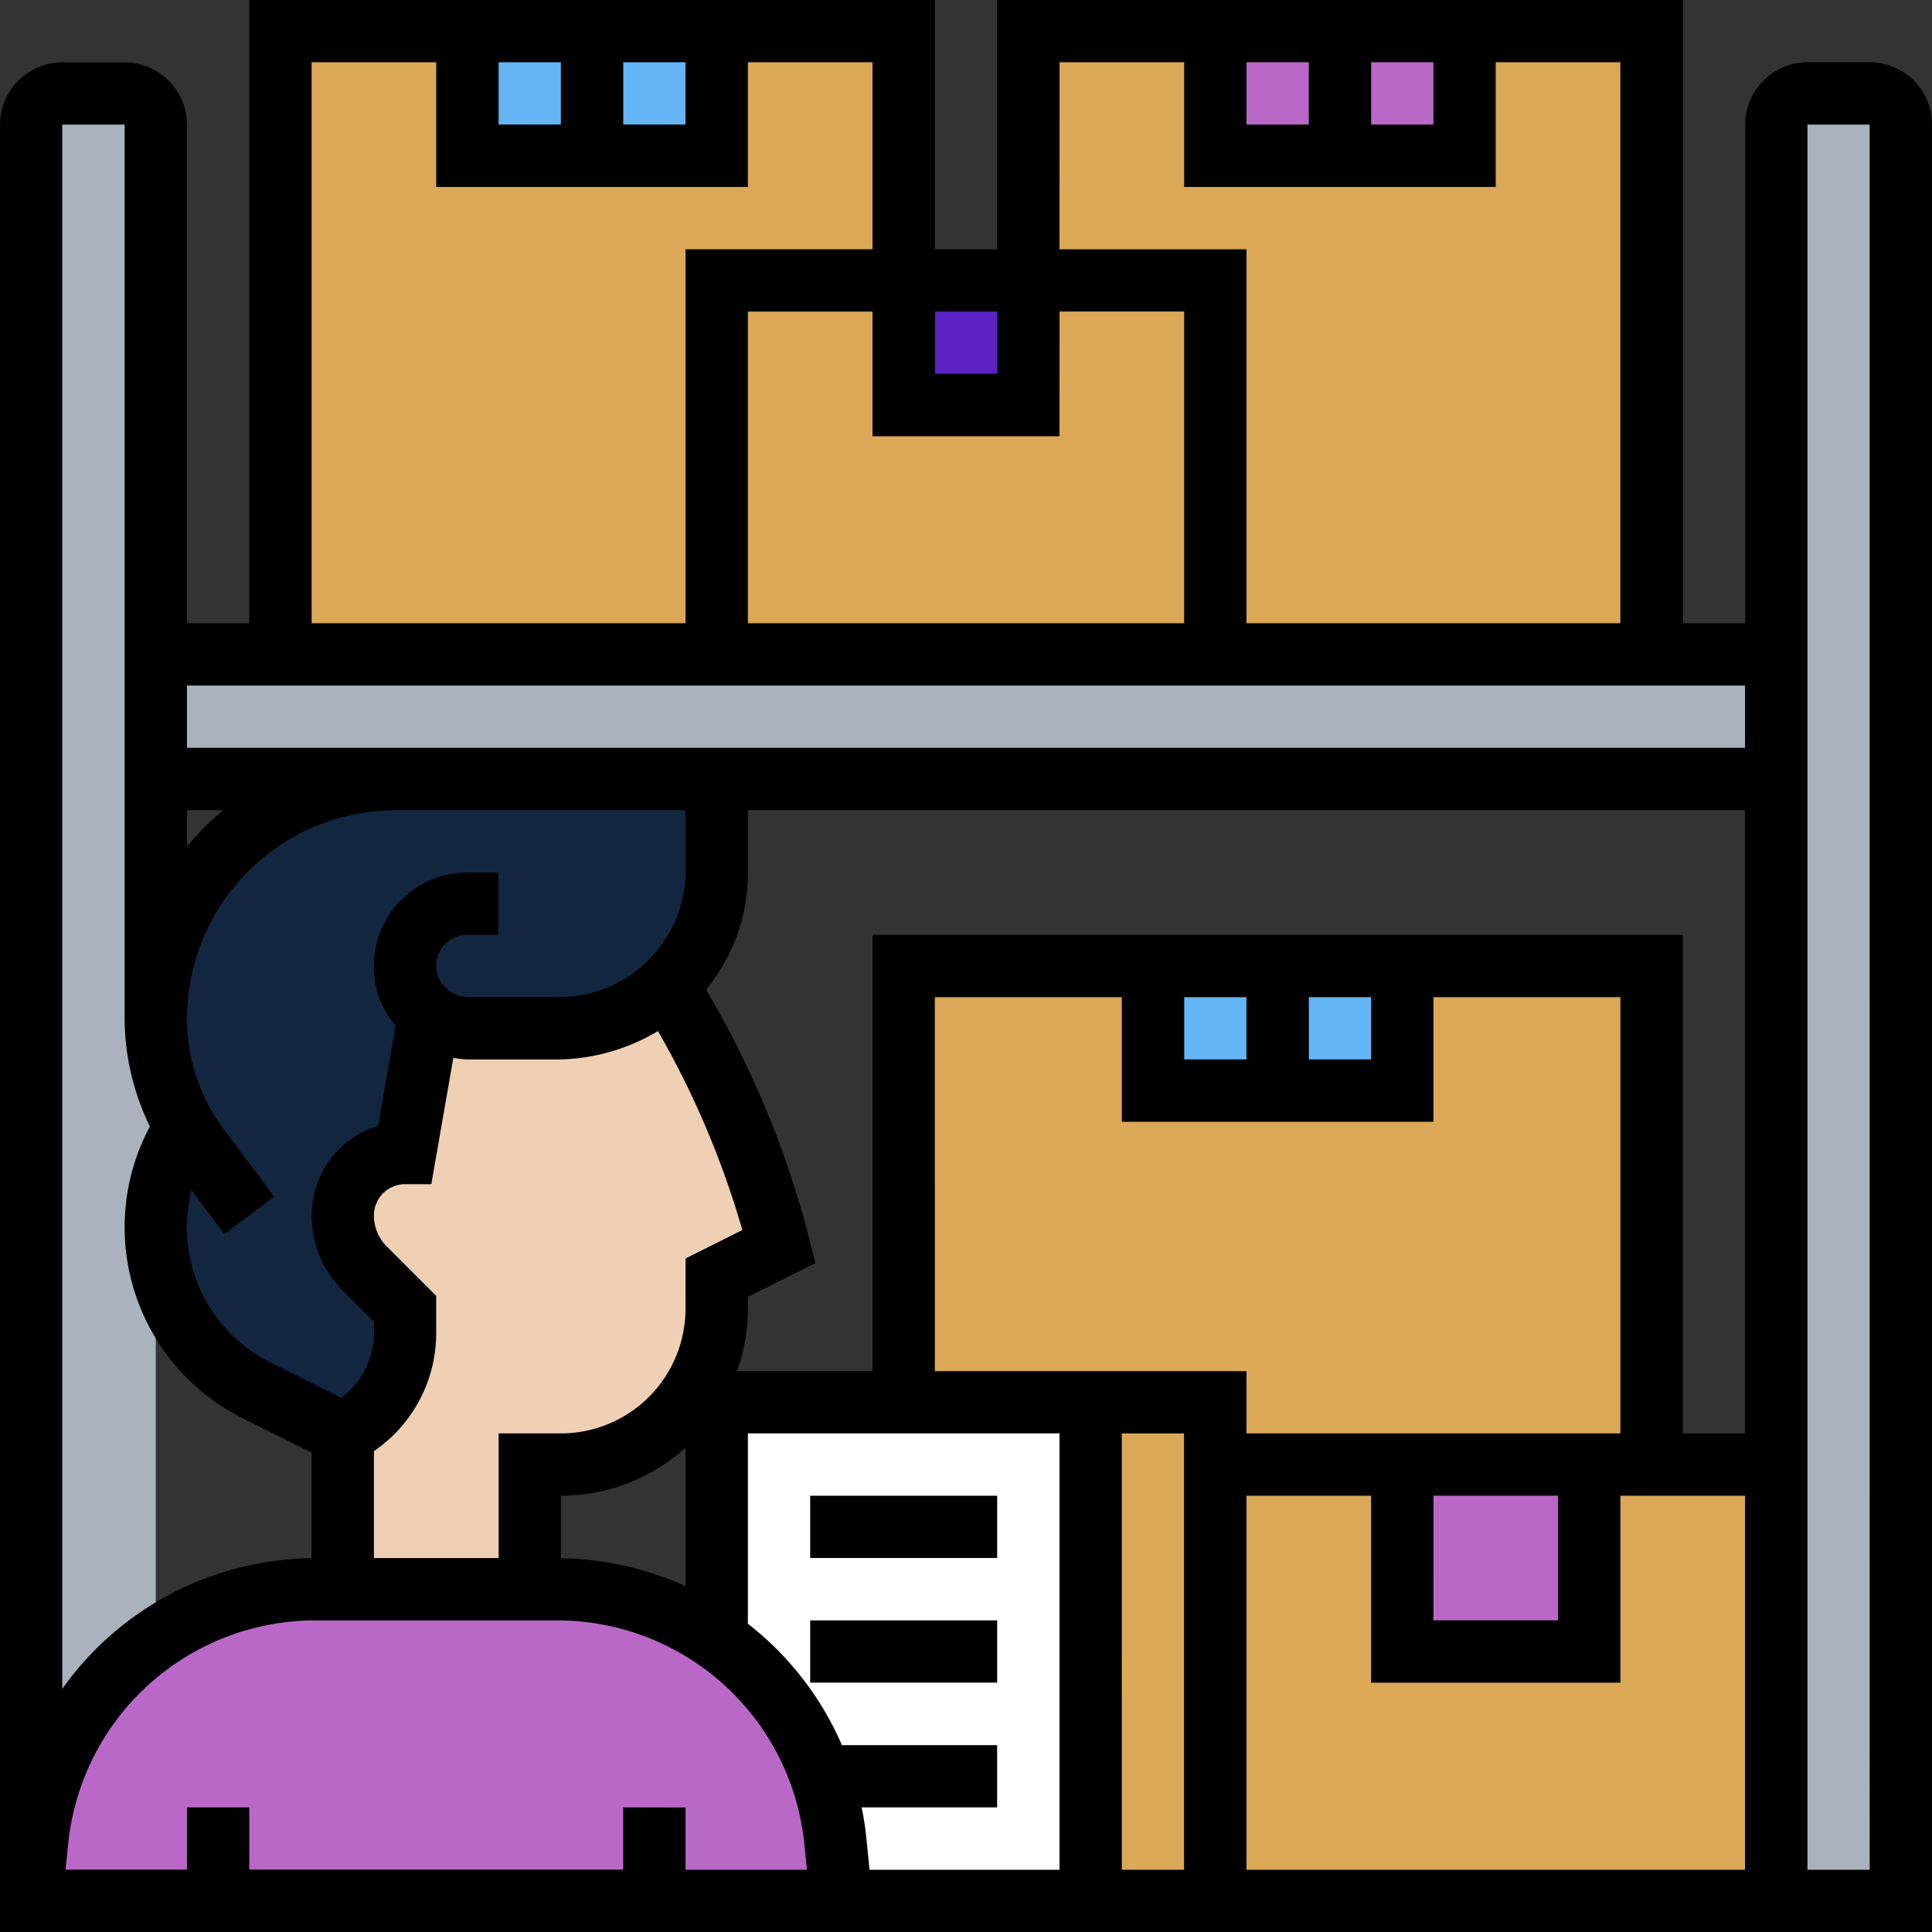 <svg xmlns="http://www.w3.org/2000/svg" width="90" height="90" viewBox="0 0 90 90">
  <rect x="0" y="0" width="90" height="90" fill="#333333" stroke="none"/>
  <g id="inventario-2" transform="translate(-1 -1)">
    <g id="Grupo_110213" data-name="Grupo 110213" transform="translate(2.452 2.452)">
      <g id="Grupo_110195" data-name="Grupo 110195" transform="translate(5.806 29.032)">
        <path id="Trazado_168816" data-name="Trazado 168816" d="M81.484,22v5.806H6V22H81.484Z" transform="translate(-6 -22)" fill="#aab2bd"/>
      </g>
      <g id="Grupo_110196" data-name="Grupo 110196" transform="translate(81.29 2.903)">
        <path id="Trazado_168817" data-name="Trazado 168817" d="M63.806,5.452V88.194H58V5.452A1.456,1.456,0,0,1,59.452,4h2.9A1.456,1.456,0,0,1,63.806,5.452Z" transform="translate(-58 -4)" fill="#aab2bd"/>
      </g>
      <g id="Grupo_110197" data-name="Grupo 110197" transform="translate(0 2.903)">
        <path id="Trazado_168818" data-name="Trazado 168818" d="M7.806,5.452V88.194H2V5.452A1.456,1.456,0,0,1,3.452,4h2.9A1.456,1.456,0,0,1,7.806,5.452Z" transform="translate(-2 -4)" fill="#aab2bd"/>
      </g>
      <g id="Grupo_110198" data-name="Grupo 110198" transform="translate(49.355 63.871)">
        <path id="Trazado_168819" data-name="Trazado 168819" d="M41.806,48.9V69.226H36V46h5.806Z" transform="translate(-36 -46)" fill="#daa857"/>
      </g>
      <g id="Grupo_110199" data-name="Grupo 110199" transform="translate(31.935 63.871)">
        <path id="Trazado_168820" data-name="Trazado 168820" d="M41.419,46V69.226H29.806l-.276-2.758A12.984,12.984,0,0,0,24,57.061V46H41.419Z" transform="translate(-24 -46)" fill="#fff"/>
      </g>
      <g id="Grupo_110200" data-name="Grupo 110200" transform="translate(55.161 66.774)">
        <path id="Trazado_168821" data-name="Trazado 168821" d="M40,48H66.129V68.323H40Z" transform="translate(-40 -48)" fill="#daa857"/>
      </g>
      <g id="Grupo_110201" data-name="Grupo 110201" transform="translate(40.645 43.548)">
        <path id="Trazado_168822" data-name="Trazado 168822" d="M30,32V52.323H44.516v2.9H64.839V32Z" transform="translate(-30 -32)" fill="#daa857"/>
      </g>
      <g id="Grupo_110202" data-name="Grupo 110202" transform="translate(11.613)">
        <path id="Trazado_168823" data-name="Trazado 168823" d="M39.032,2V13.613h-8.71V31.032H10V2h8.71V7.806H30.323V2Z" transform="translate(-10 -2)" fill="#daa857"/>
      </g>
      <g id="Grupo_110203" data-name="Grupo 110203" transform="translate(46.452)">
        <path id="Trazado_168824" data-name="Trazado 168824" d="M63.032,2V31.032H42.71V13.613H34V2h8.71V7.806H54.323V2Z" transform="translate(-34 -2)" fill="#daa857"/>
      </g>
      <g id="Grupo_110204" data-name="Grupo 110204" transform="translate(31.935 11.613)">
        <path id="Trazado_168825" data-name="Trazado 168825" d="M24,10H47.226V27.419H24Z" transform="translate(-24 -10)" fill="#daa857"/>
      </g>
      <g id="Grupo_110205" data-name="Grupo 110205" transform="translate(40.645 11.613)">
        <path id="Trazado_168826" data-name="Trazado 168826" d="M30,10h5.806v5.806H30Z" transform="translate(-30 -10)" fill="#5c22c3"/>
      </g>
      <g id="Grupo_110206" data-name="Grupo 110206" transform="translate(63.871 66.774)">
        <path id="Trazado_168827" data-name="Trazado 168827" d="M46,48h8.71v8.71H46Z" transform="translate(-46 -48)" fill="#ba68c8"/>
      </g>
      <g id="Grupo_110207" data-name="Grupo 110207" transform="translate(52.258 43.548)">
        <path id="Trazado_168828" data-name="Trazado 168828" d="M38,32H49.613v5.806H38Z" transform="translate(-38 -32)" fill="#64b5f6"/>
      </g>
      <g id="Grupo_110208" data-name="Grupo 110208" transform="translate(55.161)">
        <path id="Trazado_168829" data-name="Trazado 168829" d="M40,2H51.613V7.806H40Z" transform="translate(-40 -2)" fill="#ba68c8"/>
      </g>
      <g id="Grupo_110209" data-name="Grupo 110209" transform="translate(20.323)">
        <path id="Trazado_168830" data-name="Trazado 168830" d="M16,2H27.613V7.806H16Z" transform="translate(-16 -2)" fill="#64b5f6"/>
      </g>
      <g id="Grupo_110210" data-name="Grupo 110210" transform="translate(0 72.581)">
        <path id="Trazado_168831" data-name="Trazado 168831" d="M31.032,66.516H2l.276-2.758A13.056,13.056,0,0,1,15.268,52H26.474a13.111,13.111,0,0,1,7.461,2.337v.015a12.984,12.984,0,0,1,5.531,9.406l.276,2.758Z" transform="translate(-2 -52)" fill="#ba68c8"/>
      </g>
      <g id="Grupo_110211" data-name="Grupo 110211" transform="translate(5.806 34.839)">
        <path id="Trazado_168832" data-name="Trazado 168832" d="M7.35,42.185A9.928,9.928,0,0,1,6,37.177,11.185,11.185,0,0,1,17.177,26h13.5a1.456,1.456,0,0,1,1.452,1.452v2.9a7.139,7.139,0,0,1-2.308,5.269,7.662,7.662,0,0,1-5.255,1.989h-3.89a3.149,3.149,0,0,1-1.931-.639l-.015.015-1.118,6.431a2.912,2.912,0,0,0-2.9,2.9A3.493,3.493,0,0,0,15.74,48.8l1.873,1.873v1.1a5.245,5.245,0,0,1-2.9,4.7l-4.006-2a8.5,8.5,0,0,1-3.8-11.41Z" transform="translate(-6 -26)" fill="#12263f"/>
      </g>
      <g id="Grupo_110212" data-name="Grupo 110212" transform="translate(14.516 44.463)">
        <path id="Trazado_168833" data-name="Trazado 168833" d="M16.035,33.98a3.149,3.149,0,0,0,1.931.639h3.89a7.662,7.662,0,0,0,5.255-1.989l.015.015a43.668,43.668,0,0,1,5.2,12.135l-2.9,1.452v1.452a7.261,7.261,0,0,1-7.258,7.258H20.71v5.806H12V53.49a5.245,5.245,0,0,0,2.9-4.7v-1.1l-1.873-1.873A3.493,3.493,0,0,1,12,43.328a2.912,2.912,0,0,1,2.9-2.9l1.118-6.431Z" transform="translate(-12 -32.63)" fill="#f0d0b4"/>
      </g>
    </g>
    <g id="Grupo_110214" data-name="Grupo 110214" transform="translate(1 1)">
      <path id="Trazado_168834" data-name="Trazado 168834" d="M88.1,3.9h-2.9a2.906,2.906,0,0,0-2.9,2.9V30.032h-2.9V1H47.452V12.613h-2.9V1H12.613V30.032H9.71V6.806a2.906,2.906,0,0,0-2.9-2.9H3.9A2.906,2.906,0,0,0,1,6.806V91H91V6.806A2.906,2.906,0,0,0,88.1,3.9Zm-29.032,0h2.9v2.9h-2.9Zm5.806,0h2.9v2.9h-2.9Zm-14.516,0h5.806V9.71H70.677V3.9h5.806V30.032H59.065V12.613h-8.71Zm0,11.613h5.806V30.032H35.839V15.516h5.806v5.806h8.71Zm-2.9,0v2.9h-2.9v-2.9ZM24.226,3.9h2.9v2.9h-2.9Zm5.806,0h2.9v2.9h-2.9Zm-14.516,0h5.806V9.71H35.839V3.9h5.806v8.71h-8.71V30.032H15.516ZM82.29,32.935v2.9H9.71v-2.9ZM30.032,85.194v2.9H12.613v-2.9H9.71v2.9H4.056l.116-1.155A11.576,11.576,0,0,1,15.727,76.484H26.919A11.576,11.576,0,0,1,38.473,86.941L38.59,88.1H32.935v-2.9ZM9.71,38.742H11.4A12.761,12.761,0,0,0,9.71,40.429Zm.218,17.71,1.524,2.032,2.323-1.742-2.353-3.137A8.6,8.6,0,0,1,9.71,48.469a9.726,9.726,0,0,1,9.729-9.727h13.5v2.9a5.9,5.9,0,0,1-6.111,5.806H22.93a1.563,1.563,0,0,1-1.529-.961,1.478,1.478,0,0,1,.2-1.351,1.437,1.437,0,0,1,1.169-.591h1.452v-2.9H22.774a4.364,4.364,0,0,0-4.15,5.7,4.014,4.014,0,0,0,.809,1.43l-.814,4.668a4.364,4.364,0,0,0-3.1,4.172,4.925,4.925,0,0,0,1.452,3.5l1.452,1.452v.508A3.78,3.78,0,0,1,16.9,66.118L13.6,64.47a7.017,7.017,0,0,1-3.677-8.019Zm17.2,17.139V70.677a8.665,8.665,0,0,0,5.806-2.235v6.447A14.514,14.514,0,0,0,27.129,73.591Zm5.806-11.623a5.812,5.812,0,0,1-5.806,5.806h-2.9v5.806H18.419V68.6a6.663,6.663,0,0,0,2.9-5.523v-1.71l-2.3-2.3a2.037,2.037,0,0,1-.6-1.452,1.453,1.453,0,0,1,1.452-1.452h1.221l1.026-5.882a4.669,4.669,0,0,0,.81.075h3.895a9.306,9.306,0,0,0,4.828-1.325A41.867,41.867,0,0,1,35.582,58.3l-2.646,1.324Zm8.428,24.685a14.534,14.534,0,0,0-.224-1.459h6.312v-2.9H40.22a14.428,14.428,0,0,0-4.381-5.655V67.774H50.355V88.1H41.507ZM53.258,67.774h2.9V88.1h-2.9Zm-8.71-2.9V47.452h8.71v5.806H67.774V47.452h8.71V67.774H59.065v-2.9ZM64.871,47.452v2.9h-2.9v-2.9Zm-5.806,2.9h-2.9v-2.9h2.9Zm8.71,20.323h5.806v5.806H67.774ZM41.645,44.548V64.871H35.331a8.638,8.638,0,0,0,.508-2.9v-.555l3.143-1.571L38.7,58.713A44.531,44.531,0,0,0,33.892,47.1a8.543,8.543,0,0,0,1.947-5.46v-2.9H82.29V67.774h-2.9V44.548ZM6.806,6.806V48.469a11.494,11.494,0,0,0,1.176,5l-.125.25a9.95,9.95,0,0,0,4.449,13.35l3.21,1.6v4.92A14.452,14.452,0,0,0,3.9,79.675V6.806ZM59.065,88.1V70.677h5.806v8.71H76.484v-8.71H82.29V88.1Zm29.032,0h-2.9V6.806h2.9Z" transform="translate(-1 -1)"/>
      <path id="Trazado_168835" data-name="Trazado 168835" d="M27,49h8.71v2.9H27Z" transform="translate(10.742 20.677)"/>
      <path id="Trazado_168836" data-name="Trazado 168836" d="M27,53h8.71v2.9H27Z" transform="translate(10.742 22.484)"/>
    </g>
  </g>
</svg>
